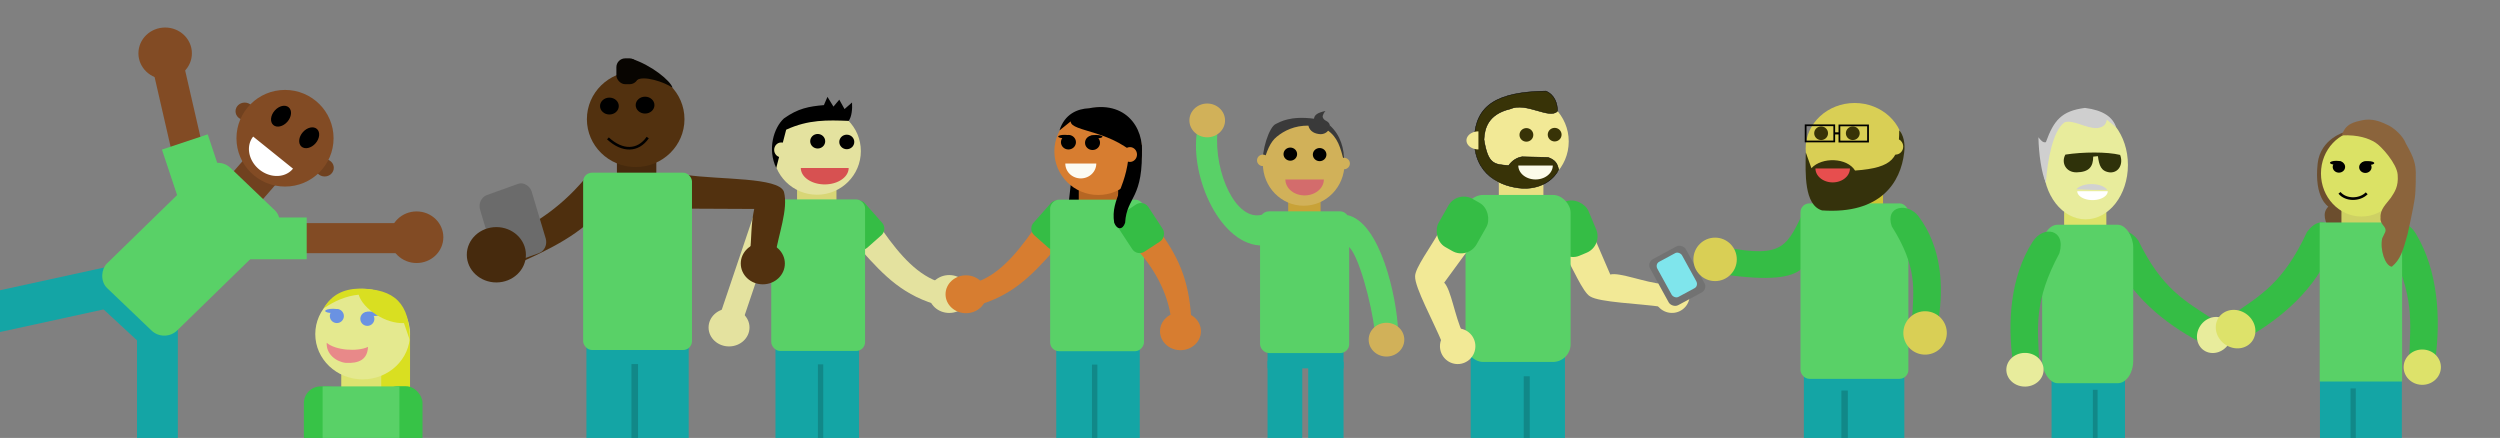 <?xml version="1.0" encoding="UTF-8" standalone="no"?>
<!-- Created with Inkscape (http://www.inkscape.org/) -->

<svg
   xmlns:dc="http://purl.org/dc/elements/1.1/"
   xmlns:cc="http://creativecommons.org/ns#"
   xmlns:rdf="http://www.w3.org/1999/02/22-rdf-syntax-ns#"
   xmlns:svg="http://www.w3.org/2000/svg"
   xmlns="http://www.w3.org/2000/svg"
   xmlns:sodipodi="http://sodipodi.sourceforge.net/DTD/sodipodi-0.dtd"
   xmlns:inkscape="http://www.inkscape.org/namespaces/inkscape"
   width="1410mm"
   height="247mm"
   viewBox="0 0 1410 247"
   version="1.1"
   id="svg8"
   inkscape:version="0.92.4 (ca053d0, 2019-01-16)"
   sodipodi:docname="group.svg">
  <rect x="0" y="0" width="1410" height="247" fill="#808080" stroke="none"/>
  <defs
     id="defs2" />
  <sodipodi:namedview
     id="base"
     pagecolor="#ffffff"
     bordercolor="#666666"
     borderopacity="1.0"
     inkscape:pageopacity="0.0"
     inkscape:pageshadow="2"
     inkscape:zoom="2"
     inkscape:cx="5113.8562"
     inkscape:cy="510.58238"
     inkscape:document-units="mm"
     inkscape:current-layer="layer1"
     showgrid="false"
     inkscape:window-width="1859"
     inkscape:window-height="1056"
     inkscape:window-x="61"
     inkscape:window-y="24"
     inkscape:window-maximized="1" />
  <g
     inkscape:label="Layer 1"
     inkscape:groupmode="layer"
     id="layer1"
     transform="translate(0,-50)">
    <path
       style="fill:#6c4e2e;fill-opacity:1;stroke:none;stroke-width:0.265px;stroke-linecap:butt;stroke-linejoin:miter;stroke-opacity:1"
       d="m 1322.917,124.28 c 0,0 -14.215,3.681 -15.769,17.992 -2.107,19.402 6.032,24.236 6.032,24.236 -4.057,4.128 -1.023,8.784 -0.212,12.488 l 14.182,0.847 z"
       id="path1111"
       inkscape:connector-curvature="0"
       sodipodi:nodetypes="cscccc" />
    <path
       style="fill:#35bd45;fill-opacity:1;stroke:none;stroke-width:0.285px;stroke-linecap:butt;stroke-linejoin:miter;stroke-opacity:1"
       d="m 1248.765,230.505 c -16.506,-10.801 -29.483,-17.522 -42.822,-45.001 -8.742,-11.283 -18.295,-1.935 -14.098,8.472 8.813,22.198 29.261,38.567 48.187,48.559 z"
       id="path4966-9-7-3"
       inkscape:connector-curvature="0"
       sodipodi:nodetypes="ccccc" />
    <ellipse
       style="fill:#e8ec9c;fill-opacity:1;fill-rule:nonzero;stroke:none;stroke-width:2.064;stroke-linecap:round;stroke-linejoin:miter;stroke-miterlimit:4;stroke-dasharray:none;stroke-opacity:1"
       id="path4949-7-2-5-5"
       cx="-1172.16"
       cy="-483.461"
       rx="9.505"
       ry="10.51"
       transform="matrix(-0.837,-0.547,-0.554,0.832,0,0)" />
    <rect
       style="fill:#dde26a;fill-opacity:1;fill-rule:nonzero;stroke:none;stroke-width:1.889;stroke-linecap:round;stroke-linejoin:miter;stroke-miterlimit:4;stroke-dasharray:none;stroke-opacity:1"
       id="rect965"
       width="23.812"
       height="8.996"
       x="1164.167"
       y="169.206"
       ry="0.545" />
    <path
       style="fill:#000000;fill-opacity:1;fill-rule:nonzero;stroke:none;stroke-width:3.373;stroke-linecap:round;stroke-linejoin:miter;stroke-miterlimit:4;stroke-dasharray:none;stroke-opacity:1"
       d="m 604.235,151.093 h 29.104 v 20.461 h -31.397 z"
       id="rect1271"
       inkscape:connector-curvature="0"
       sodipodi:nodetypes="ccccc" />
    <rect
       style="fill:#14a5a5;fill-opacity:1;fill-rule:nonzero;stroke:none;stroke-width:0.904;stroke-linecap:round;stroke-linejoin:miter;stroke-miterlimit:4;stroke-dasharray:none;stroke-opacity:1"
       id="rect1017-3"
       width="47.096"
       height="74.083"
       x="437.371"
       y="242.507" />
    <path
       style="fill:#e4e29f;fill-opacity:1;fill-rule:nonzero;stroke:none;stroke-width:2;stroke-linecap:round;stroke-linejoin:miter;stroke-miterlimit:4;stroke-dasharray:none;stroke-opacity:1"
       d="m 485.905,191.288 11.794,-11.402 c 10.207,14.591 20.414,25.742 33.003,29.485 l 0.377,13.254 c -21.408,-5.418 -32.497,-17.187 -45.173,-31.337 z"
       id="rect1145"
       inkscape:connector-curvature="0"
       sodipodi:nodetypes="ccccc" />
    <rect
       style="fill:#35bd45;fill-opacity:1;fill-rule:nonzero;stroke:none;stroke-width:2;stroke-linecap:round;stroke-linejoin:miter;stroke-miterlimit:4;stroke-dasharray:none;stroke-opacity:1"
       id="rect1143"
       width="20.637"
       height="24.871"
       x="235.336"
       y="441.472"
       rx="5"
       transform="rotate(-41.533)" />
    <rect
       style="fill:#d8d676;fill-opacity:1;fill-rule:nonzero;stroke:none;stroke-width:2;stroke-linecap:round;stroke-linejoin:miter;stroke-miterlimit:4;stroke-dasharray:none;stroke-opacity:1"
       id="rect1167"
       width="22.225"
       height="9.79"
       x="449.541"
       y="154.003" />
    <rect
       style="fill:#59d167;fill-opacity:1;fill-rule:nonzero;stroke:none;stroke-width:2;stroke-linecap:round;stroke-linejoin:miter;stroke-miterlimit:4;stroke-dasharray:none;stroke-opacity:1"
       id="rect1123"
       width="52.917"
       height="85.46"
       x="434.989"
       y="162.47"
       rx="5" />
    <rect
       style="fill:#e4e29f;fill-opacity:1;fill-rule:nonzero;stroke:none;stroke-width:2;stroke-linecap:round;stroke-linejoin:miter;stroke-miterlimit:4;stroke-dasharray:none;stroke-opacity:1"
       id="rect1150"
       width="13.248"
       height="62.637"
       x="457.551"
       y="22.953"
       transform="rotate(18.657)" />
    <path
       style="fill:#52310f;fill-opacity:1;stroke:none;stroke-width:0.265px;stroke-linecap:butt;stroke-linejoin:miter;stroke-opacity:1"
       d="m 386.747,148.624 c 19.344,2.822 52.446,1.235 55.386,9.525 2.646,9.701 -3.351,24.871 -4.763,35.278 l -14.464,-0.353 c 1.117,-9.113 0.47,-16.11 2.469,-25.224 l -37.747,-0.176 z"
       id="path1119"
       inkscape:connector-curvature="0"
       sodipodi:nodetypes="ccccccc" />
    <path
       style="fill:#4e2f0e;fill-opacity:1;fill-rule:nonzero;stroke:none;stroke-width:1;stroke-linecap:round;stroke-linejoin:miter;stroke-miterlimit:4;stroke-dasharray:none;stroke-opacity:1"
       d="m 280.661,185.785 c 22.074,-9.095 37.534,-20.394 51.67,-37.955 l 7.372,19.157 c -10.344,14.386 -30.131,23.847 -48.495,32.046 z"
       id="rect1021"
       inkscape:connector-curvature="0"
       sodipodi:nodetypes="ccccc" />
    <rect
       style="fill:#d9df21;fill-opacity:1;fill-rule:nonzero;stroke:none;stroke-width:1;stroke-linecap:round;stroke-linejoin:miter;stroke-miterlimit:4;stroke-dasharray:none;stroke-opacity:1"
       id="rect1003"
       width="37.306"
       height="57.282"
       x="193.954"
       y="236.842" />
    <rect
       style="fill:#70411f;fill-opacity:1;fill-rule:nonzero;stroke:none;stroke-width:1;stroke-linecap:round;stroke-linejoin:miter;stroke-miterlimit:4;stroke-dasharray:none;stroke-opacity:1"
       id="rect825"
       width="22.754"
       height="23.548"
       x="195.673"
       y="9.043"
       transform="rotate(41.025)" />
    <rect
       style="fill:#14a5a5;fill-opacity:1;fill-rule:nonzero;stroke:none;stroke-width:1;stroke-linecap:round;stroke-linejoin:miter;stroke-miterlimit:4;stroke-dasharray:none;stroke-opacity:1"
       id="rect907"
       width="23.019"
       height="78.846"
       x="77.273"
       y="228.508" />
    <rect
       style="fill:#14a5a5;fill-opacity:1;fill-rule:nonzero;stroke:none;stroke-width:1;stroke-linecap:round;stroke-linejoin:miter;stroke-miterlimit:4;stroke-dasharray:none;stroke-opacity:1"
       id="rect907-5"
       width="23.019"
       height="78.846"
       x="208.781"
       y="-23.027"
       transform="rotate(77.684)" />
    <rect
       style="fill:#14a5a5;fill-opacity:1;fill-rule:nonzero;stroke:none;stroke-width:1;stroke-linecap:round;stroke-linejoin:miter;stroke-miterlimit:4;stroke-dasharray:none;stroke-opacity:1"
       id="rect924"
       width="36.777"
       height="12.435"
       x="190.367"
       y="112.523"
       transform="rotate(42.821)" />
    <rect
       style="fill:#59d167;fill-opacity:1;fill-rule:nonzero;stroke:none;stroke-width:1.08;stroke-linecap:round;stroke-linejoin:miter;stroke-miterlimit:4;stroke-dasharray:none;stroke-opacity:1"
       id="rect815"
       width="54.711"
       height="97.142"
       x="184.408"
       y="14.799"
       transform="matrix(0.723,0.691,-0.716,0.698,0,0)"
       ry="10"
       rx="10" />
    <rect
       style="fill:#824b24;fill-opacity:1;fill-rule:nonzero;stroke:none;stroke-width:0.848;stroke-linecap:round;stroke-linejoin:miter;stroke-miterlimit:4;stroke-dasharray:none;stroke-opacity:1"
       id="rect819"
       width="61.232"
       height="16.955"
       x="164.906"
       y="175.834" />
    <rect
       style="fill:#59d167;fill-opacity:1;fill-rule:nonzero;stroke:none;stroke-width:1.141;stroke-linecap:round;stroke-linejoin:miter;stroke-miterlimit:4;stroke-dasharray:none;stroke-opacity:1"
       id="rect817"
       width="34.299"
       height="23.57"
       x="138.677"
       y="172.659" />
    <rect
       style="fill:#824b24;fill-opacity:1;fill-rule:nonzero;stroke:none;stroke-width:0.758;stroke-linecap:round;stroke-linejoin:miter;stroke-miterlimit:4;stroke-dasharray:none;stroke-opacity:1"
       id="rect823"
       width="17.772"
       height="45.187"
       x="64.559"
       y="115.867"
       transform="matrix(0.938,-0.348,0.224,0.975,0,0)" />
    <rect
       style="fill:#59d167;fill-opacity:1;fill-rule:nonzero;stroke:none;stroke-width:1;stroke-linecap:round;stroke-linejoin:miter;stroke-miterlimit:4;stroke-dasharray:none;stroke-opacity:1"
       id="rect821"
       width="27.214"
       height="28.726"
       x="44.211"
       y="156.338"
       transform="rotate(-18.415)" />
    <ellipse
       style="fill:#70411f;fill-opacity:1;fill-rule:nonzero;stroke:none;stroke-width:1;stroke-linecap:round;stroke-linejoin:miter;stroke-miterlimit:4;stroke-dasharray:none;stroke-opacity:1"
       id="path890-7"
       cx="183.106"
       cy="144.635"
       rx="5.159"
       ry="4.895" />
    <ellipse
       style="fill:#70411f;fill-opacity:1;fill-rule:nonzero;stroke:none;stroke-width:1;stroke-linecap:round;stroke-linejoin:miter;stroke-miterlimit:4;stroke-dasharray:none;stroke-opacity:1"
       id="path890"
       cx="137.995"
       cy="112.752"
       rx="5.159"
       ry="4.895" />
    <ellipse
       style="fill:#824b24;fill-opacity:1;fill-rule:nonzero;stroke:none;stroke-width:1;stroke-linecap:round;stroke-linejoin:miter;stroke-miterlimit:4;stroke-dasharray:none;stroke-opacity:1"
       id="path827"
       cx="160.749"
       cy="127.966"
       rx="27.384"
       ry="27.252" />
    <ellipse
       style="fill:#824b24;fill-opacity:1;fill-rule:nonzero;stroke:none;stroke-width:1;stroke-linecap:round;stroke-linejoin:miter;stroke-miterlimit:4;stroke-dasharray:none;stroke-opacity:1"
       id="path848"
       cx="234.964"
       cy="183.793"
       rx="15.081"
       ry="14.552" />
    <ellipse
       style="fill:#824b24;fill-opacity:1;fill-rule:nonzero;stroke:none;stroke-width:1;stroke-linecap:round;stroke-linejoin:miter;stroke-miterlimit:4;stroke-dasharray:none;stroke-opacity:1"
       id="path848-3"
       cx="93.148"
       cy="80.076"
       rx="15.081"
       ry="14.552" />
    <path
       style="fill:#ffffff;fill-opacity:1;fill-rule:nonzero;stroke:none;stroke-width:0.687;stroke-linecap:round;stroke-linejoin:miter;stroke-miterlimit:4;stroke-dasharray:none;stroke-opacity:1"
       id="path867"
       sodipodi:type="arc"
       sodipodi:cx="205.30945"
       sodipodi:cy="9.3555298"
       sodipodi:rx="14.419791"
       sodipodi:ry="12.303124"
       sodipodi:start="0"
       sodipodi:end="3.1415927"
       d="m 219.729,9.356 a 14.42,12.303 0 0 1 -7.21,10.655 14.42,12.303 0 0 1 -14.42,0 14.42,12.303 0 0 1 -7.21,-10.655 l 14.42,6e-7 z"
       transform="rotate(38.85)" />
    <ellipse
       style="fill:#000000;fill-opacity:1;fill-rule:nonzero;stroke:none;stroke-width:1;stroke-linecap:round;stroke-linejoin:miter;stroke-miterlimit:4;stroke-dasharray:none;stroke-opacity:1"
       id="path873"
       cx="195.331"
       cy="-17.753"
       rx="4.762"
       ry="6.615"
       transform="rotate(41.281)" />
    <ellipse
       style="fill:#000000;fill-opacity:1;fill-rule:nonzero;stroke:none;stroke-width:1;stroke-linecap:round;stroke-linejoin:miter;stroke-miterlimit:4;stroke-dasharray:none;stroke-opacity:1"
       id="path873-6"
       cx="215.291"
       cy="-19.08"
       rx="4.762"
       ry="6.615"
       transform="rotate(41.281)" />
    <rect
       style="fill:#37c347;fill-opacity:1;fill-rule:nonzero;stroke:none;stroke-width:1.038;stroke-linecap:round;stroke-linejoin:miter;stroke-miterlimit:4;stroke-dasharray:none;stroke-opacity:1"
       id="rect986"
       width="23.107"
       height="47.096"
       x="215.191"
       y="267.825"
       rx="9.437" />
    <rect
       style="fill:#dde370;fill-opacity:1;fill-rule:nonzero;stroke:none;stroke-width:1.11;stroke-linecap:round;stroke-linejoin:miter;stroke-miterlimit:4;stroke-dasharray:none;stroke-opacity:1"
       id="rect970"
       width="22.543"
       height="10.372"
       x="192.472"
       y="260.628" />
    <ellipse
       style="fill:#e4e98f;fill-opacity:1;fill-rule:nonzero;stroke:none;stroke-width:1;stroke-linecap:round;stroke-linejoin:miter;stroke-miterlimit:4;stroke-dasharray:none;stroke-opacity:1"
       id="path926"
       cx="204.537"
       cy="238.429"
       rx="26.723"
       ry="25.532" />
    <circle
       style="fill:#6a92e2;fill-opacity:1;fill-rule:nonzero;stroke:none;stroke-width:1;stroke-linecap:round;stroke-linejoin:miter;stroke-miterlimit:4;stroke-dasharray:none;stroke-opacity:1"
       id="path928"
       cx="189.985"
       cy="228.243"
       r="3.969" />
    <circle
       style="fill:#6a92e2;fill-opacity:1;fill-rule:nonzero;stroke:none;stroke-width:1;stroke-linecap:round;stroke-linejoin:miter;stroke-miterlimit:4;stroke-dasharray:none;stroke-opacity:1"
       id="path928-3"
       cx="207.183"
       cy="229.83"
       r="3.969" />
    <ellipse
       style="fill:#6a92e2;fill-opacity:1;fill-rule:nonzero;stroke:none;stroke-width:1;stroke-linecap:round;stroke-linejoin:miter;stroke-miterlimit:4;stroke-dasharray:none;stroke-opacity:1"
       id="path945"
       cx="231.422"
       cy="204.947"
       rx="4.101"
       ry="1.191"
       transform="rotate(5.712)" />
    <ellipse
       style="fill:#6a92e2;fill-opacity:1;fill-rule:nonzero;stroke:none;stroke-width:1;stroke-linecap:round;stroke-linejoin:miter;stroke-miterlimit:4;stroke-dasharray:none;stroke-opacity:1"
       id="path945-6"
       cx="183.697"
       cy="228.456"
       rx="4.101"
       ry="1.191"
       transform="rotate(-0.964)" />
    <path
       style="fill:#e88989;fill-opacity:1;stroke:none;stroke-width:0.265px;stroke-linecap:butt;stroke-linejoin:miter;stroke-opacity:1"
       d="m 184.27,243.324 c 4.833,4.233 17.18,5.186 23.283,2.328 -0.282,6.95 -4.904,9.454 -12.594,8.996 -5.292,-0.564 -11.113,-4.939 -10.689,-11.324 z"
       id="path968"
       inkscape:connector-curvature="0"
       sodipodi:nodetypes="cccc" />
    <rect
       style="fill:#37c347;fill-opacity:1;fill-rule:nonzero;stroke:none;stroke-width:1.038;stroke-linecap:round;stroke-linejoin:miter;stroke-miterlimit:4;stroke-dasharray:none;stroke-opacity:1"
       id="rect986-2"
       width="23.107"
       height="47.096"
       x="171.376"
       y="267.931"
       rx="9.437" />
    <rect
       style="fill:#59d167;fill-opacity:1;fill-rule:nonzero;stroke:none;stroke-width:0.835;stroke-linecap:round;stroke-linejoin:miter;stroke-miterlimit:4;stroke-dasharray:none;stroke-opacity:1"
       id="rect972"
       width="43.297"
       height="45.773"
       x="181.96"
       y="267.931" />
    <path
       style="fill:#d9df21;fill-opacity:1;stroke:none;stroke-width:0.265px;stroke-linecap:butt;stroke-linejoin:miter;stroke-opacity:1"
       d="m 182.445,224.01 c 4.586,-7.893 11.465,-11.024 20.108,-11.245 20.241,0.088 28.663,8.467 28.619,29.192 l -3.351,-9.745 c -10.275,0.573 -23.195,-8.026 -25.532,-16.007 -6.879,0.661 -13.494,3.44 -19.844,7.805 z"
       id="path1005"
       inkscape:connector-curvature="0"
       sodipodi:nodetypes="cccccc" />
    <rect
       style="fill:#6b6b6b;fill-opacity:1;fill-rule:nonzero;stroke:none;stroke-width:1.26;stroke-linecap:round;stroke-linejoin:miter;stroke-miterlimit:4;stroke-dasharray:none;stroke-opacity:1"
       id="rect1009"
       width="30.856"
       height="40.81"
       x="211.416"
       y="243.753"
       rx="6.074"
       ry="6.536"
       transform="matrix(0.941,-0.338,0.287,0.958,0,0)" />
    <ellipse
       style="fill:#462a0d;fill-opacity:1;fill-rule:nonzero;stroke:none;stroke-width:1;stroke-linecap:round;stroke-linejoin:miter;stroke-miterlimit:4;stroke-dasharray:none;stroke-opacity:1"
       id="path1013"
       cx="279.944"
       cy="193.691"
       rx="16.669"
       ry="15.61" />
    <rect
       style="fill:#14a5a5;fill-opacity:1;fill-rule:nonzero;stroke:none;stroke-width:1;stroke-linecap:round;stroke-linejoin:miter;stroke-miterlimit:4;stroke-dasharray:none;stroke-opacity:1"
       id="rect1017"
       width="57.679"
       height="74.083"
       x="330.744"
       y="242.374" />
    <rect
       style="fill:#462a0d;fill-opacity:1;fill-rule:nonzero;stroke:none;stroke-width:1;stroke-linecap:round;stroke-linejoin:miter;stroke-miterlimit:4;stroke-dasharray:none;stroke-opacity:1"
       id="rect1019"
       width="22.225"
       height="17.462"
       x="347.942"
       y="131.514" />
    <rect
       style="fill:#59d167;fill-opacity:1;fill-rule:nonzero;stroke:none;stroke-width:1;stroke-linecap:round;stroke-linejoin:miter;stroke-miterlimit:4;stroke-dasharray:none;stroke-opacity:1"
       id="rect1015"
       width="61.383"
       height="100.013"
       x="328.892"
       y="147.389"
       rx="5"
       ry="5" />
    <rect
       style="fill:#118888;fill-opacity:1;fill-rule:nonzero;stroke:none;stroke-width:0.231;stroke-linecap:round;stroke-linejoin:miter;stroke-miterlimit:4;stroke-dasharray:none;stroke-opacity:1"
       id="rect1017-9"
       width="3.704"
       height="61.383"
       x="356.144"
       y="255.339" />
    <ellipse
       style="fill:#52310f;fill-opacity:1;fill-rule:nonzero;stroke:none;stroke-width:1;stroke-linecap:round;stroke-linejoin:miter;stroke-miterlimit:4;stroke-dasharray:none;stroke-opacity:1"
       id="path1039"
       cx="358.525"
       cy="117.226"
       rx="27.517"
       ry="26.987" />
    <ellipse
       style="fill:#000000;fill-opacity:1;fill-rule:nonzero;stroke:none;stroke-width:0.744;stroke-linecap:round;stroke-linejoin:miter;stroke-miterlimit:4;stroke-dasharray:none;stroke-opacity:1"
       id="path1041"
       cx="343.708"
       cy="109.818"
       rx="5.292"
       ry="4.762" />
    <ellipse
       style="fill:#000000;fill-opacity:1;fill-rule:nonzero;stroke:none;stroke-width:0.744;stroke-linecap:round;stroke-linejoin:miter;stroke-miterlimit:4;stroke-dasharray:none;stroke-opacity:1"
       id="path1041-2"
       cx="363.817"
       cy="109.289"
       rx="5.292"
       ry="4.762" />
    <path
       style="fill:none;stroke:#000000;stroke-width:1.474;stroke-linecap:butt;stroke-linejoin:miter;stroke-miterlimit:4;stroke-dasharray:none;stroke-opacity:1"
       d="m 342.874,128.041 c 8.15,7.568 16.97,7.416 22.441,-0.454"
       id="path1073"
       inkscape:connector-curvature="0"
       sodipodi:nodetypes="cc" />
    <rect
       style="fill:#080501;fill-opacity:1;fill-rule:nonzero;stroke:none;stroke-width:2;stroke-linecap:round;stroke-linejoin:miter;stroke-miterlimit:4;stroke-dasharray:none;stroke-opacity:1"
       id="rect1115"
       width="12.473"
       height="14.59"
       x="347.639"
       y="82.906"
       rx="5" />
    <path
       style="fill:#080501;fill-opacity:1;stroke:none;stroke-width:0.265px;stroke-linecap:butt;stroke-linejoin:miter;stroke-opacity:1"
       d="m 359.13,95.228 c 3.704,-2.898 15.724,1.084 20.184,4.233 -1.134,-3.881 -11.717,-12.599 -22.905,-16.253 z"
       id="path1117"
       inkscape:connector-curvature="0"
       sodipodi:nodetypes="cccc" />
    <ellipse
       style="fill:#52310f;fill-opacity:1;fill-rule:nonzero;stroke:none;stroke-width:2;stroke-linecap:round;stroke-linejoin:miter;stroke-miterlimit:4;stroke-dasharray:none;stroke-opacity:1"
       id="path1121"
       cx="430.227"
       cy="198.63"
       rx="12.435"
       ry="11.73" />
    <rect
       style="fill:#118888;fill-opacity:1;fill-rule:nonzero;stroke:none;stroke-width:0.208;stroke-linecap:round;stroke-linejoin:miter;stroke-miterlimit:4;stroke-dasharray:none;stroke-opacity:1"
       id="rect1017-9-6"
       width="3.025"
       height="61.383"
       x="461.285"
       y="255.471" />
    <ellipse
       style="fill:#e4e29f;fill-opacity:1;fill-rule:nonzero;stroke:none;stroke-width:2;stroke-linecap:round;stroke-linejoin:miter;stroke-miterlimit:4;stroke-dasharray:none;stroke-opacity:1"
       id="path1148"
       cx="535.365"
       cy="215.818"
       rx="11.543"
       ry="10.681" />
    <ellipse
       style="fill:#e4e29f;fill-opacity:1;fill-rule:nonzero;stroke:none;stroke-width:2;stroke-linecap:round;stroke-linejoin:miter;stroke-miterlimit:4;stroke-dasharray:none;stroke-opacity:1"
       id="path1148-0"
       cx="411.177"
       cy="234.701"
       rx="11.543"
       ry="10.681" />
    <ellipse
       style="fill:#e4e29f;fill-opacity:1;fill-rule:nonzero;stroke:none;stroke-width:2;stroke-linecap:round;stroke-linejoin:miter;stroke-miterlimit:4;stroke-dasharray:none;stroke-opacity:1"
       id="path1169"
       cx="460.786"
       cy="135.218"
       rx="24.739"
       ry="24.606" />
    <path
       style="fill:#d75151;fill-opacity:1;fill-rule:nonzero;stroke:none;stroke-width:1.018;stroke-linecap:round;stroke-linejoin:miter;stroke-miterlimit:4;stroke-dasharray:none;stroke-opacity:1"
       id="path1173"
       sodipodi:type="arc"
       sodipodi:cx="465.15192"
       sodipodi:cy="144.74298"
       sodipodi:rx="13.493751"
       sodipodi:ry="9.260417"
       sodipodi:start="0"
       sodipodi:end="3.1415927"
       d="m 478.646,144.743 a 13.494,9.26 0 0 1 -6.747,8.02 13.494,9.26 0 0 1 -13.494,0 13.494,9.26 0 0 1 -6.747,-8.02 l 13.494,0 z" />
    <ellipse
       style="fill:#000000;fill-opacity:1;fill-rule:nonzero;stroke:none;stroke-width:2;stroke-linecap:round;stroke-linejoin:miter;stroke-miterlimit:4;stroke-dasharray:none;stroke-opacity:1"
       id="path1177"
       cx="477.587"
       cy="130.059"
       rx="4.233"
       ry="4.101" />
    <ellipse
       style="fill:#000000;fill-opacity:1;fill-rule:nonzero;stroke:none;stroke-width:2;stroke-linecap:round;stroke-linejoin:miter;stroke-miterlimit:4;stroke-dasharray:none;stroke-opacity:1"
       id="path1177-6"
       cx="461.183"
       cy="129.662"
       rx="4.233"
       ry="4.101" />
    <path
       style="fill:#000000;fill-opacity:1;stroke:none;stroke-width:0.265px;stroke-linecap:butt;stroke-linejoin:miter;stroke-opacity:1"
       d="m 437.794,144.743 5.609,-21.59 c 12.594,-5.786 23.283,-5.433 35.242,-4.974 1.799,-2.399 2.117,-6.914 1.905,-10.372 l -4.233,3.704 -2.963,-5.292 -3.281,3.916 -3.387,-5.503 -2.011,4.657 c -8.361,0.706 -14.605,1.834 -22.543,7.514 -5.68,5.186 -9.454,17.251 -4.339,27.94 z"
       id="path1194"
       inkscape:connector-curvature="0"
       sodipodi:nodetypes="ccccccccccc" />
    <ellipse
       style="fill:#e4e29f;fill-opacity:1;fill-rule:nonzero;stroke:none;stroke-width:2;stroke-linecap:round;stroke-linejoin:miter;stroke-miterlimit:4;stroke-dasharray:none;stroke-opacity:1"
       id="path1196"
       cx="440.599"
       cy="134.53"
       rx="3.969"
       ry="4.18" />
    <rect
       style="fill:#14a5a5;fill-opacity:1;fill-rule:nonzero;stroke:none;stroke-width:0.904;stroke-linecap:round;stroke-linejoin:miter;stroke-miterlimit:4;stroke-dasharray:none;stroke-opacity:1"
       id="rect1017-3-2"
       width="47.096"
       height="74.083"
       x="-642.82"
       y="242.652"
       transform="scale(-1,1)" />
    <path
       style="fill:#d77d30;fill-opacity:1;fill-rule:nonzero;stroke:none;stroke-width:2;stroke-linecap:round;stroke-linejoin:miter;stroke-miterlimit:4;stroke-dasharray:none;stroke-opacity:1"
       d="m 594.285,191.433 -11.794,-11.402 c -10.207,14.591 -20.414,25.742 -33.003,29.485 l -0.377,13.254 c 21.408,-5.418 32.497,-17.187 45.173,-31.337 z"
       id="rect1145-6"
       inkscape:connector-curvature="0"
       sodipodi:nodetypes="ccccc" />
    <rect
       style="fill:#35bd45;fill-opacity:1;fill-rule:nonzero;stroke:none;stroke-width:2;stroke-linecap:round;stroke-linejoin:miter;stroke-miterlimit:4;stroke-dasharray:none;stroke-opacity:1"
       id="rect1143-1"
       width="20.637"
       height="24.871"
       x="-573.362"
       y="-274.641"
       rx="5"
       transform="matrix(-0.749,-0.663,-0.663,0.749,0,0)" />
    <rect
       style="fill:#b66623;fill-opacity:1;fill-rule:nonzero;stroke:none;stroke-width:2;stroke-linecap:round;stroke-linejoin:miter;stroke-miterlimit:4;stroke-dasharray:none;stroke-opacity:1"
       id="rect1167-8"
       width="22.225"
       height="9.79"
       x="-630.649"
       y="154.149"
       transform="scale(-1,1)" />
    <rect
       style="fill:#59d167;fill-opacity:1;fill-rule:nonzero;stroke:none;stroke-width:2;stroke-linecap:round;stroke-linejoin:miter;stroke-miterlimit:4;stroke-dasharray:none;stroke-opacity:1"
       id="rect1123-7"
       width="52.917"
       height="85.46"
       x="-645.201"
       y="162.616"
       rx="5"
       transform="scale(-1,1)" />
    <rect
       style="fill:#118888;fill-opacity:1;fill-rule:nonzero;stroke:none;stroke-width:0.208;stroke-linecap:round;stroke-linejoin:miter;stroke-miterlimit:4;stroke-dasharray:none;stroke-opacity:1"
       id="rect1017-9-6-9"
       width="3.025"
       height="61.383"
       x="-618.905"
       y="255.617"
       transform="scale(-1,1)" />
    <ellipse
       style="fill:#d77d30;fill-opacity:1;fill-rule:nonzero;stroke:none;stroke-width:2;stroke-linecap:round;stroke-linejoin:miter;stroke-miterlimit:4;stroke-dasharray:none;stroke-opacity:1"
       id="path1148-2"
       cx="-544.825"
       cy="215.964"
       rx="11.543"
       ry="10.681"
       transform="scale(-1,1)" />
    <ellipse
       style="fill:#d77d30;fill-opacity:1;fill-rule:nonzero;stroke:none;stroke-width:2;stroke-linecap:round;stroke-linejoin:miter;stroke-miterlimit:4;stroke-dasharray:none;stroke-opacity:1"
       id="path1169-0"
       cx="-619.404"
       cy="135.364"
       rx="24.739"
       ry="24.606"
       transform="scale(-1,1)" />
    <path
       style="fill:#fcfbf2;fill-opacity:1;fill-rule:nonzero;stroke:none;stroke-width:0.779;stroke-linecap:round;stroke-linejoin:miter;stroke-miterlimit:4;stroke-dasharray:none;stroke-opacity:1"
       id="path1173-2"
       sodipodi:type="arc"
       sodipodi:cx="-609.57031"
       sodipodi:cy="142.24268"
       sodipodi:rx="8.7312508"
       sodipodi:ry="8.3784723"
       sodipodi:start="0"
       sodipodi:end="3.1415927"
       d="m -600.839,142.243 a 8.731,8.378 0 0 1 -4.366,7.256 8.731,8.378 0 0 1 -8.731,0 8.731,8.378 0 0 1 -4.366,-7.256 l 8.731,0 z"
       transform="scale(-1,1)" />
    <ellipse
       style="fill:#000000;fill-opacity:1;fill-rule:nonzero;stroke:none;stroke-width:2;stroke-linecap:round;stroke-linejoin:miter;stroke-miterlimit:4;stroke-dasharray:none;stroke-opacity:1"
       id="path1177-3"
       cx="-602.603"
       cy="130.204"
       rx="4.233"
       ry="4.101"
       transform="scale(-1,1)" />
    <ellipse
       style="fill:#000000;fill-opacity:1;fill-rule:nonzero;stroke:none;stroke-width:2;stroke-linecap:round;stroke-linejoin:miter;stroke-miterlimit:4;stroke-dasharray:none;stroke-opacity:1"
       id="path1177-6-7"
       cx="-616.185"
       cy="130.513"
       rx="4.233"
       ry="4.101"
       transform="scale(-1,1)" />
    <ellipse
       style="fill:#000000;fill-opacity:1;fill-rule:nonzero;stroke:none;stroke-width:1.298;stroke-linecap:round;stroke-linejoin:miter;stroke-miterlimit:4;stroke-dasharray:none;stroke-opacity:1"
       id="path1249"
       cx="600.442"
       cy="127.016"
       rx="3.616"
       ry="0.97" />
    <ellipse
       style="fill:#000000;fill-opacity:1;fill-rule:nonzero;stroke:none;stroke-width:1.298;stroke-linecap:round;stroke-linejoin:miter;stroke-miterlimit:4;stroke-dasharray:none;stroke-opacity:1"
       id="path1249-2"
       cx="618.169"
       cy="127.104"
       rx="3.616"
       ry="0.97" />
    <path
       style="fill:#d77d30;fill-opacity:1;fill-rule:nonzero;stroke:none;stroke-width:2;stroke-linecap:round;stroke-linejoin:miter;stroke-miterlimit:4;stroke-dasharray:none;stroke-opacity:1"
       d="m 654.701,181.404 -13.653,9.093 c 12.08,13.082 18.683,28.43 19.657,41.527 l 11.282,0.724 c -0.732,-22.071 -6.162,-35.942 -17.285,-51.343 z"
       id="rect1145-6-8"
       inkscape:connector-curvature="0"
       sodipodi:nodetypes="ccccc" />
    <rect
       style="fill:#35bd45;fill-opacity:1;fill-rule:nonzero;stroke:none;stroke-width:2;stroke-linecap:round;stroke-linejoin:miter;stroke-miterlimit:4;stroke-dasharray:none;stroke-opacity:1"
       id="rect1143-1-2"
       width="20.637"
       height="24.871"
       x="-450.436"
       y="489.73"
       rx="5"
       transform="matrix(-0.836,0.548,0.548,0.836,0,0)" />
    <path
       style="fill:#000000;fill-opacity:1;fill-rule:nonzero;stroke:none;stroke-width:2;stroke-linecap:round;stroke-linejoin:miter;stroke-miterlimit:4;stroke-dasharray:none;stroke-opacity:1"
       d="m 636.866,131.867 h 7.056 c 1.279,30.749 -8.455,28.587 -9.349,43.744 -1.352,4.233 -4.645,4.057 -6.174,0 -2.293,-14.052 8.29,-20.344 8.467,-43.744 z"
       id="rect1266"
       inkscape:connector-curvature="0"
       sodipodi:nodetypes="ccccc" />
    <path
       style="fill:#000000;fill-opacity:1;stroke:none;stroke-width:0.265px;stroke-linecap:butt;stroke-linejoin:miter;stroke-opacity:1"
       d="m 597.532,123.576 6.35,-5.115 c -0.059,6.115 24.753,4.645 39.511,22.049 3.528,-15.463 -6.526,-33.925 -29.104,-29.457 -6.644,0.294 -13.817,3.234 -16.757,12.524 z"
       id="path1269"
       inkscape:connector-curvature="0"
       sodipodi:nodetypes="ccccc" />
    <ellipse
       style="fill:#d77d30;fill-opacity:1;fill-rule:nonzero;stroke:none;stroke-width:2;stroke-linecap:round;stroke-linejoin:miter;stroke-miterlimit:4;stroke-dasharray:none;stroke-opacity:1"
       id="path1196-9"
       cx="-637.299"
       cy="137.145"
       rx="3.969"
       ry="4.18"
       transform="scale(-1,1)" />
    <ellipse
       style="fill:#d77d30;fill-opacity:1;fill-rule:nonzero;stroke:none;stroke-width:2;stroke-linecap:round;stroke-linejoin:miter;stroke-miterlimit:4;stroke-dasharray:none;stroke-opacity:1"
       id="path1148-2-9"
       cx="-665.794"
       cy="236.818"
       rx="11.543"
       ry="10.681"
       transform="scale(-1,1)" />
    <rect
       style="fill:#14a5a5;fill-opacity:1;fill-rule:nonzero;stroke:none;stroke-width:3;stroke-linecap:round;stroke-linejoin:miter;stroke-miterlimit:4;stroke-dasharray:none;stroke-opacity:1"
       id="rect4608"
       width="42.862"
       height="10.583"
       x="714.904"
       y="247.17" />
    <rect
       style="fill:#c8a238;fill-opacity:1;fill-rule:nonzero;stroke:none;stroke-width:3;stroke-linecap:round;stroke-linejoin:miter;stroke-miterlimit:4;stroke-dasharray:none;stroke-opacity:1"
       id="rect4638"
       width="18.256"
       height="17.198"
       x="726.546"
       y="154.39" />
    <rect
       style="fill:#59d167;fill-opacity:1;fill-rule:nonzero;stroke:none;stroke-width:3;stroke-linecap:round;stroke-linejoin:miter;stroke-miterlimit:4;stroke-dasharray:none;stroke-opacity:1"
       id="rect899"
       width="50.271"
       height="79.904"
       x="710.671"
       y="169.206"
       rx="5"
       ry="5" />
    <rect
       style="fill:#14a5a5;fill-opacity:1;fill-rule:nonzero;stroke:none;stroke-width:4.664;stroke-linecap:round;stroke-linejoin:miter;stroke-miterlimit:4;stroke-dasharray:none;stroke-opacity:1"
       id="rect4610"
       width="19.579"
       height="56.18"
       x="714.904"
       y="253.52" />
    <rect
       style="fill:#14a5a5;fill-opacity:1;fill-rule:nonzero;stroke:none;stroke-width:4.706;stroke-linecap:round;stroke-linejoin:miter;stroke-miterlimit:4;stroke-dasharray:none;stroke-opacity:1"
       id="rect4610-3"
       width="19.932"
       height="56.18"
       x="737.835"
       y="254.093" />
    <ellipse
       style="fill:#d1b159;fill-opacity:1;fill-rule:nonzero;stroke:none;stroke-width:3;stroke-linecap:round;stroke-linejoin:miter;stroke-miterlimit:4;stroke-dasharray:none;stroke-opacity:1"
       id="path4640"
       cx="735.277"
       cy="142.351"
       rx="23.019"
       ry="23.68" />
    <path
       style="fill:#59d167;fill-opacity:1;stroke:none;stroke-width:0.265px;stroke-linecap:butt;stroke-linejoin:miter;stroke-opacity:1"
       d="m 759.777,171.27 c 18.768,3.951 27.958,46.373 28.734,64.929 h -13.282 c -1.341,-13.511 -9.243,-44.221 -15.134,-47.466 z"
       id="path4642"
       inkscape:connector-curvature="0"
       sodipodi:nodetypes="ccccc" />
    <ellipse
       style="fill:#d1b159;fill-opacity:1;fill-rule:nonzero;stroke:none;stroke-width:2.156;stroke-linecap:round;stroke-linejoin:miter;stroke-miterlimit:4;stroke-dasharray:none;stroke-opacity:1"
       id="path4636-6"
       cx="781.976"
       cy="241.57"
       rx="10.054"
       ry="9.525" />
    <path
       style="fill:#59d167;fill-opacity:1;stroke:none;stroke-width:0.265px;stroke-linecap:butt;stroke-linejoin:miter;stroke-opacity:1"
       d="m 712.333,188.481 c -23.618,0.547 -41.363,-38.259 -37.2,-64.4 l 11.518,0.088 c -2.099,23.389 10.654,51.188 25.365,46.849 z"
       id="path4642-7"
       inkscape:connector-curvature="0"
       sodipodi:nodetypes="ccccc" />
    <ellipse
       style="fill:#d1b159;fill-opacity:1;fill-rule:nonzero;stroke:none;stroke-width:2.156;stroke-linecap:round;stroke-linejoin:miter;stroke-miterlimit:4;stroke-dasharray:none;stroke-opacity:1"
       id="path4636-6-5"
       cx="-680.874"
       cy="-117.917"
       rx="10.054"
       ry="9.525"
       transform="scale(-1)" />
    <ellipse
       style="fill:#000000;fill-opacity:1;fill-rule:nonzero;stroke:none;stroke-width:3;stroke-linecap:round;stroke-linejoin:miter;stroke-miterlimit:4;stroke-dasharray:none;stroke-opacity:1"
       id="path4677"
       cx="727.737"
       cy="136.927"
       rx="3.836"
       ry="3.704" />
    <ellipse
       style="fill:#000000;fill-opacity:1;fill-rule:nonzero;stroke:none;stroke-width:3;stroke-linecap:round;stroke-linejoin:miter;stroke-miterlimit:4;stroke-dasharray:none;stroke-opacity:1"
       id="path4677-3"
       cx="744.273"
       cy="137.192"
       rx="3.836"
       ry="3.704" />
    <path
       style="fill:#d36c6c;fill-opacity:1;fill-rule:nonzero;stroke:none;stroke-width:1.475;stroke-linecap:round;stroke-linejoin:miter;stroke-miterlimit:4;stroke-dasharray:none;stroke-opacity:1"
       id="path4694"
       sodipodi:type="arc"
       sodipodi:cx="735.80627"
       sodipodi:cy="151.21458"
       sodipodi:rx="10.847916"
       sodipodi:ry="8.9958248"
       sodipodi:start="0"
       sodipodi:end="3.1415927"
       d="m 746.654,151.215 a 10.848,8.996 0 0 1 -5.424,7.791 10.848,8.996 0 0 1 -10.848,0 10.848,8.996 0 0 1 -5.424,-7.791 l 10.848,0 z" />
    <path
       style="fill:#3a3a3a;fill-opacity:1;stroke:none;stroke-width:0.265px;stroke-linecap:butt;stroke-linejoin:miter;stroke-opacity:1"
       d="m 747.58,112.585 c -1.852,2.073 -1.587,3.44 -1.587,3.44 0.838,2.646 3.351,1.676 4.101,4.763 -0.132,3.131 -2.646,4.851 -5.159,4.895 -3.043,-0.088 -6.262,-1.389 -7.011,-4.829 -7.827,-0.088 -13.692,2.866 -17.859,6.284 -3.616,2.91 -5.777,8.07 -7.805,16.007 -0.882,-7.849 3.528,-21.784 7.408,-23.283 2.293,-1.058 7.849,-4.674 21.431,-2.91 0.22,-2.249 2.205,-3.44 6.482,-4.366 z"
       id="path4696"
       inkscape:connector-curvature="0"
       sodipodi:nodetypes="cccccccccc" />
    <ellipse
       style="fill:#d1b159;fill-opacity:1;fill-rule:nonzero;stroke:none;stroke-width:0.721;stroke-linecap:round;stroke-linejoin:miter;stroke-miterlimit:4;stroke-dasharray:none;stroke-opacity:1"
       id="path4636-6-5-5"
       cx="-712.258"
       cy="-140.433"
       rx="3.307"
       ry="3.241"
       transform="scale(-1)" />
    <path
       style="fill:#3a3a3a;fill-opacity:1;stroke:none;stroke-width:0.265px;stroke-linecap:butt;stroke-linejoin:miter;stroke-opacity:1"
       d="m 750.094,120.787 c 5.997,5.468 8.114,13.053 8.026,20.902 -2.028,-8.599 -3.704,-14.376 -9.613,-18.389 z"
       id="path4736"
       inkscape:connector-curvature="0"
       sodipodi:nodetypes="cccc" />
    <ellipse
       style="fill:#d1b159;fill-opacity:1;fill-rule:nonzero;stroke:none;stroke-width:0.721;stroke-linecap:round;stroke-linejoin:miter;stroke-miterlimit:4;stroke-dasharray:none;stroke-opacity:1"
       id="path4636-6-5-5-6"
       cx="-758.031"
       cy="-142.219"
       rx="3.307"
       ry="3.241"
       transform="scale(-1)" />
    <rect
       style="fill:#14a5a5;fill-opacity:1;fill-rule:nonzero;stroke:none;stroke-width:0.834;stroke-linecap:round;stroke-linejoin:miter;stroke-miterlimit:4;stroke-dasharray:none;stroke-opacity:1"
       id="rect1017-3-2-2"
       width="53.181"
       height="55.827"
       x="-882.65"
       y="249.507"
       transform="scale(-1,1)" />
    <path
       style="fill:#f2e996;fill-opacity:1;stroke:none;stroke-width:0.265px;stroke-linecap:butt;stroke-linejoin:miter;stroke-opacity:1"
       d="m 881.944,192.586 c 4.95,8.189 10.74,22.249 14.85,24.568 5.397,3.436 27.242,3.976 40.864,5.963 l 0.239,-12.912 c -10.065,-0.813 -24.459,-6.788 -29.696,-5.371 l -10.377,-24.082 z"
       id="path4775-2"
       inkscape:connector-curvature="0"
       sodipodi:nodetypes="ccccccc" />
    <rect
       style="fill:#35bd45;fill-opacity:1;fill-rule:nonzero;stroke:none;stroke-width:3;stroke-linecap:round;stroke-linejoin:miter;stroke-miterlimit:4;stroke-dasharray:none;stroke-opacity:1"
       id="rect4758-1"
       width="24.606"
       height="31.221"
       x="736.946"
       y="491.334"
       rx="10"
       ry="10"
       transform="rotate(-22.67)" />
    <ellipse
       style="fill:#f2e996;fill-opacity:1;fill-rule:nonzero;stroke:none;stroke-width:3;stroke-linecap:round;stroke-linejoin:miter;stroke-miterlimit:4;stroke-dasharray:none;stroke-opacity:1"
       id="path4777-7"
       cx="292.265"
       cy="922.279"
       rx="9.988"
       ry="10.054"
       transform="rotate(-59.487)" />
    <rect
       style="fill:#eae083;fill-opacity:1;fill-rule:nonzero;stroke:none;stroke-width:2.751;stroke-linecap:round;stroke-linejoin:miter;stroke-miterlimit:4;stroke-dasharray:none;stroke-opacity:1"
       id="rect4797"
       width="25.135"
       height="16.669"
       x="845.344"
       y="147.246" />
    <rect
       style="fill:#59d167;fill-opacity:1;fill-rule:nonzero;stroke:none;stroke-width:3;stroke-linecap:round;stroke-linejoin:miter;stroke-miterlimit:4;stroke-dasharray:none;stroke-opacity:1"
       id="rect4738"
       width="59.267"
       height="94.192"
       x="826.558"
       y="159.946"
       rx="10"
       ry="10" />
    <rect
       style="fill:#118888;fill-opacity:1;fill-rule:nonzero;stroke:none;stroke-width:0.186;stroke-linecap:round;stroke-linejoin:miter;stroke-miterlimit:4;stroke-dasharray:none;stroke-opacity:1"
       id="rect1017-9-6-9-9"
       width="3.415"
       height="43.127"
       x="-862.789"
       y="262.207"
       transform="scale(-1,1)" />
    <path
       style="fill:#f2e996;fill-opacity:1;stroke:none;stroke-width:0.265px;stroke-linecap:butt;stroke-linejoin:miter;stroke-opacity:1"
       d="m 811.742,180.583 c -4.542,8.423 -13.714,20.549 -13.626,25.268 -0.22,6.394 10.407,25.488 15.61,38.232 l 11.245,-6.35 c -4.41,-9.084 -6.57,-24.518 -10.451,-28.31 l 15.478,-21.167 z"
       id="path4775"
       inkscape:connector-curvature="0"
       sodipodi:nodetypes="ccccccc" />
    <rect
       style="fill:#35bd45;fill-opacity:1;fill-rule:nonzero;stroke:none;stroke-width:3;stroke-linecap:round;stroke-linejoin:miter;stroke-miterlimit:4;stroke-dasharray:none;stroke-opacity:1"
       id="rect4758"
       width="24.606"
       height="31.221"
       x="792.436"
       y="-268.671"
       rx="10"
       ry="10"
       transform="rotate(29.56)" />
    <ellipse
       style="fill:#f2e996;fill-opacity:1;fill-rule:nonzero;stroke:none;stroke-width:3;stroke-linecap:round;stroke-linejoin:miter;stroke-miterlimit:4;stroke-dasharray:none;stroke-opacity:1"
       id="path4777"
       cx="822.127"
       cy="245.274"
       rx="9.988"
       ry="10.054" />
    <rect
       style="fill:#727272;fill-opacity:1;fill-rule:nonzero;stroke:none;stroke-width:2.356;stroke-linecap:round;stroke-linejoin:miter;stroke-miterlimit:4;stroke-dasharray:none;stroke-opacity:1"
       id="rect4799"
       width="22.91"
       height="29.632"
       x="718.271"
       y="615.52"
       rx="3.936"
       ry="3.916"
       transform="matrix(0.88,-0.475,0.482,0.876,0,0)" />
    <rect
       style="fill:#7fe5ec;fill-opacity:1;fill-rule:nonzero;stroke:none;stroke-width:1.709;stroke-linecap:round;stroke-linejoin:miter;stroke-miterlimit:4;stroke-dasharray:none;stroke-opacity:1"
       id="rect4799-0"
       width="15.829"
       height="22.587"
       x="721.811"
       y="618.524"
       rx="2.719"
       ry="2.985"
       transform="matrix(0.88,-0.475,0.482,0.876,0,0)" />
    <ellipse
       style="fill:#f2e996;fill-opacity:1;fill-rule:nonzero;stroke:none;stroke-width:3;stroke-linecap:round;stroke-linejoin:miter;stroke-miterlimit:4;stroke-dasharray:none;stroke-opacity:1"
       id="path4816"
       cx="858.176"
       cy="129.783"
       rx="26.591"
       ry="26.458" />
    <path
       style="fill:#383307;fill-opacity:1;stroke:#000000;stroke-width:0.265px;stroke-linecap:butt;stroke-linejoin:miter;stroke-opacity:1"
       d="m 836.965,128.725 c 2.264,14.141 5.85,13.994 13.935,14.64 1.734,-2.572 4.527,-4.483 7.585,-4.939 l 14.64,0.353 c 4.38,1.632 5.189,3.66 5.997,6.879 -2.073,4.322 -8.378,10.892 -20.108,10.583 -12.215,-0.676 -28.002,-7.57 -27.517,-28.222 0.764,-18.8 13.038,-26.223 40.393,-26.635 5.218,2.175 6.6,7.526 6.526,11.289 -4.38,4.88 -17.624,-5.321 -26.635,-1.235 -12.48,2.984 -14.508,10.863 -14.817,17.286 z"
       id="path4818"
       inkscape:connector-curvature="0"
       sodipodi:nodetypes="ccccccccccc" />
    <path
       style="fill:#fcfbea;fill-opacity:1;fill-rule:nonzero;stroke:none;stroke-width:2.595;stroke-linecap:round;stroke-linejoin:miter;stroke-miterlimit:4;stroke-dasharray:none;stroke-opacity:1"
       id="path4822"
       sodipodi:type="arc"
       sodipodi:cx="866.04736"
       sodipodi:cy="143.34322"
       sodipodi:rx="9.7234373"
       sodipodi:ry="7.8713541"
       sodipodi:start="0"
       sodipodi:end="3.1415927"
       d="m 875.771,143.343 a 9.723,7.871 0 0 1 -4.862,6.817 9.723,7.871 0 0 1 -9.723,0 9.723,7.871 0 0 1 -4.862,-6.817 l 9.723,0 z" />
    <ellipse
       style="fill:#383307;fill-opacity:1;fill-rule:nonzero;stroke:none;stroke-width:2.273;stroke-linecap:round;stroke-linejoin:miter;stroke-miterlimit:4;stroke-dasharray:none;stroke-opacity:1"
       id="path4824"
       cx="860.888"
       cy="126.079"
       rx="3.903"
       ry="3.836" />
    <path
       style="fill:#f2e996;fill-opacity:1;fill-rule:nonzero;stroke:none;stroke-width:2.462;stroke-linecap:round;stroke-linejoin:miter;stroke-miterlimit:4;stroke-dasharray:none;stroke-opacity:1"
       id="path4856"
       sodipodi:type="arc"
       sodipodi:cx="833.83435"
       sodipodi:cy="129.18803"
       sodipodi:rx="6.7468753"
       sodipodi:ry="5.0932288"
       sodipodi:start="1.5707963"
       sodipodi:end="4.712389"
       d="m 833.834,134.281 a 6.747,5.093 0 0 1 -5.843,-2.547 6.747,5.093 0 0 1 0,-5.093 6.747,5.093 0 0 1 5.843,-2.547 l 0,5.093 z" />
    <rect
       style="fill:#14a5a5;fill-opacity:1;fill-rule:nonzero;stroke:none;stroke-width:0.738;stroke-linecap:round;stroke-linejoin:miter;stroke-miterlimit:4;stroke-dasharray:none;stroke-opacity:1"
       id="rect1017-3-2-2-6"
       width="56.674"
       height="41.116"
       x="1017.376"
       y="260.911" />
    <rect
       style="fill:#d0c333;fill-opacity:1;fill-rule:nonzero;stroke:none;stroke-width:3.56;stroke-linecap:round;stroke-linejoin:miter;stroke-miterlimit:4;stroke-dasharray:none;stroke-opacity:1"
       id="rect4878"
       width="28.31"
       height="17.462"
       x="1033.727"
       y="149.892" />
    <path
       style="fill:#35bd45;fill-opacity:1;stroke:none;stroke-width:0.265px;stroke-linecap:butt;stroke-linejoin:miter;stroke-opacity:1"
       d="m 972.785,189.403 c 34.102,6.526 35.043,-0.882 45.685,-22.578 l 4.939,14.993 c -5.056,12.759 3.645,30.104 -47.625,23.46 z"
       id="path4966"
       inkscape:connector-curvature="0"
       sodipodi:nodetypes="ccccc" />
    <rect
       style="fill:#59d167;fill-opacity:1;fill-rule:nonzero;stroke:none;stroke-width:3;stroke-linecap:round;stroke-linejoin:miter;stroke-miterlimit:4;stroke-dasharray:none;stroke-opacity:1"
       id="rect4858"
       width="60.854"
       height="98.954"
       x="1015.471"
       y="164.708"
       rx="5"
       ry="5" />
    <rect
       style="fill:#118888;fill-opacity:1;fill-rule:nonzero;stroke:none;stroke-width:0.164;stroke-linecap:round;stroke-linejoin:miter;stroke-miterlimit:4;stroke-dasharray:none;stroke-opacity:1"
       id="rect1017-9-6-9-9-0"
       width="3.64"
       height="31.763"
       x="1038.541"
       y="270.264" />
    <ellipse
       style="fill:#d9cf55;fill-opacity:1;fill-rule:nonzero;stroke:none;stroke-width:2.71;stroke-linecap:round;stroke-linejoin:miter;stroke-miterlimit:4;stroke-dasharray:none;stroke-opacity:1"
       id="path4882"
       cx="1046.03"
       cy="133.752"
       rx="27.649"
       ry="25.665" />
    <path
       style="fill:#35320c;fill-opacity:1;stroke:none;stroke-width:0.265px;stroke-linecap:butt;stroke-linejoin:miter;stroke-opacity:1"
       d="m 1018.47,135.957 c -0.265,11.818 -0.97,29.722 9.172,32.72 33.205,2.249 44.362,-15.963 46.302,-32.544 0.776,-5.639 -0.659,-10.359 -2.778,-12.7 -0.059,15.346 -2.808,21.167 -24.915,22.754 -4.498,-7.32 -18.697,-7.761 -24.606,-1.323"
       id="path4884"
       inkscape:connector-curvature="0"
       sodipodi:nodetypes="cccccc" />
    <path
       style="fill:#e74e4e;fill-opacity:1;fill-rule:nonzero;stroke:none;stroke-width:2.595;stroke-linecap:round;stroke-linejoin:miter;stroke-miterlimit:4;stroke-dasharray:none;stroke-opacity:1"
       id="path4822-6"
       sodipodi:type="arc"
       sodipodi:cx="1033.639"
       sodipodi:cy="144.99689"
       sodipodi:rx="9.7234373"
       sodipodi:ry="7.8713541"
       sodipodi:start="0"
       sodipodi:end="3.1415927"
       d="m 1043.362,144.997 a 9.723,7.871 0 0 1 -4.862,6.817 9.723,7.871 0 0 1 -9.723,0 9.723,7.871 0 0 1 -4.862,-6.817 l 9.723,0 z" />
    <ellipse
       style="fill:#383307;fill-opacity:1;fill-rule:nonzero;stroke:none;stroke-width:2.273;stroke-linecap:round;stroke-linejoin:miter;stroke-miterlimit:4;stroke-dasharray:none;stroke-opacity:1"
       id="path4824-2"
       cx="876.829"
       cy="125.947"
       rx="3.903"
       ry="3.836" />
    <ellipse
       style="fill:#383307;fill-opacity:1;fill-rule:nonzero;stroke:none;stroke-width:2.273;stroke-linecap:round;stroke-linejoin:miter;stroke-miterlimit:4;stroke-dasharray:none;stroke-opacity:1"
       id="path4824-6"
       cx="1027.112"
       cy="125.153"
       rx="3.903"
       ry="3.836" />
    <ellipse
       style="fill:#383307;fill-opacity:1;fill-rule:nonzero;stroke:none;stroke-width:2.273;stroke-linecap:round;stroke-linejoin:miter;stroke-miterlimit:4;stroke-dasharray:none;stroke-opacity:1"
       id="path4824-1"
       cx="1044.972"
       cy="125.153"
       rx="3.903"
       ry="3.836" />
    <rect
       style="fill:none;fill-opacity:1;fill-rule:nonzero;stroke:#000000;stroke-width:1;stroke-linecap:round;stroke-linejoin:miter;stroke-miterlimit:4;stroke-dasharray:none;stroke-opacity:1"
       id="rect4928"
       width="16.14"
       height="9.128"
       x="1018.381"
       y="120.655" />
    <rect
       style="fill:none;fill-opacity:1;fill-rule:nonzero;stroke:#000000;stroke-width:1;stroke-linecap:round;stroke-linejoin:miter;stroke-miterlimit:4;stroke-dasharray:none;stroke-opacity:1"
       id="rect4928-8"
       width="16.14"
       height="9.128"
       x="1037.431"
       y="120.721" />
    <rect
       style="fill:#020000;fill-opacity:1;fill-rule:nonzero;stroke:none;stroke-width:0.942;stroke-linecap:round;stroke-linejoin:miter;stroke-miterlimit:4;stroke-dasharray:none;stroke-opacity:1"
       id="rect4945"
       width="2.999"
       height="1.191"
       x="1034.521"
       y="124.624" />
    <ellipse
       style="fill:#d9cf55;fill-opacity:1;fill-rule:nonzero;stroke:none;stroke-width:0.908;stroke-linecap:round;stroke-linejoin:miter;stroke-miterlimit:4;stroke-dasharray:none;stroke-opacity:1"
       id="path4949"
       cx="1069.115"
       cy="132.694"
       rx="4.299"
       ry="4.498" />
    <ellipse
       style="fill:#d9cf55;fill-opacity:1;fill-rule:nonzero;stroke:none;stroke-width:2.529;stroke-linecap:round;stroke-linejoin:miter;stroke-miterlimit:4;stroke-dasharray:none;stroke-opacity:1"
       id="path4949-7"
       cx="967.317"
       cy="196.282"
       rx="12.237"
       ry="12.259" />
    <path
       style="fill:#35bd45;fill-opacity:1;stroke:none;stroke-width:0.265px;stroke-linecap:butt;stroke-linejoin:miter;stroke-opacity:1"
       d="m 1078.4,229.909 c 0.917,-16.86 3.081,-29.228 -11.439,-52.249 -4.042,-11.717 9.187,-13.657 15.19,-5.53 12.885,17.237 14.18,39.621 11.179,57.753 z"
       id="path4966-9"
       inkscape:connector-curvature="0"
       sodipodi:nodetypes="ccccc" />
    <ellipse
       style="fill:#d9cf55;fill-opacity:1;fill-rule:nonzero;stroke:none;stroke-width:2.529;stroke-linecap:round;stroke-linejoin:miter;stroke-miterlimit:4;stroke-dasharray:none;stroke-opacity:1"
       id="path4949-7-2"
       cx="-191.317"
       cy="1094.889"
       rx="12.237"
       ry="12.259"
       transform="rotate(-87.559)" />
    <ellipse
       style="fill:#e8ec9c;fill-opacity:1;fill-rule:nonzero;stroke:none;stroke-width:1.909;stroke-linecap:round;stroke-linejoin:miter;stroke-miterlimit:4;stroke-dasharray:none;stroke-opacity:1"
       id="path951"
       cx="1176.29"
       cy="143.013"
       rx="23.86"
       ry="30.692" />
    <path
       style="fill:#2f320a;fill-opacity:1;stroke:none;stroke-width:0.265px;stroke-linecap:butt;stroke-linejoin:miter;stroke-opacity:1"
       d="m 1164.872,137.192 c 9.76,-1.529 23.577,-1.646 30.868,0.176 1.823,4.616 -0.323,10.025 -5.644,9.878 -5.204,-0.544 -6.174,-3.998 -6.879,-9.172 l -2.646,0.265 c -0.029,5.689 -2.308,8.731 -9.349,8.864 -6.085,0.103 -8.864,-5.483 -6.35,-10.01 z"
       id="path953"
       inkscape:connector-curvature="0"
       sodipodi:nodetypes="ccccccc" />
    <path
       style="fill:#d1d1d1;fill-opacity:1;stroke:none;stroke-width:0.265px;stroke-linecap:butt;stroke-linejoin:miter;stroke-opacity:1"
       d="m 1171.046,156.771 c 5.821,0.088 9.657,0.573 17.462,0.265 -3.44,-4.322 -14.287,-4.145 -17.462,-0.265 z"
       id="path955"
       inkscape:connector-curvature="0"
       sodipodi:nodetypes="ccc" />
    <path
       style="fill:#ffffff;fill-opacity:1;fill-rule:nonzero;stroke:none;stroke-width:1.287;stroke-linecap:round;stroke-linejoin:miter;stroke-miterlimit:4;stroke-dasharray:none;stroke-opacity:1"
       id="path959"
       sodipodi:type="arc"
       sodipodi:cx="1180.1737"
       sodipodi:cy="157.82916"
       sodipodi:rx="8.598958"
       sodipodi:ry="5.0270839"
       sodipodi:start="0"
       sodipodi:end="3.1415927"
       d="m 1188.773,157.829 a 8.599,5.027 0 0 1 -4.3,4.354 8.599,5.027 0 0 1 -8.599,0 8.599,5.027 0 0 1 -4.3,-4.354 l 8.599,0 z" />
    <path
       style="fill:#cfcfcf;fill-opacity:1;stroke:none;stroke-width:0.253px;stroke-linecap:butt;stroke-linejoin:miter;stroke-opacity:1"
       d="m 1164.36,119.068 c 4.338,-1.984 12.533,3.572 18.437,3.175 3.374,-0.397 5.061,-1.984 5.423,-4.763 l 5.302,4.366 c -1.888,-5.777 -7.27,-9.701 -17.594,-10.98 -13.255,1.676 -17.594,7.056 -22.052,19.315 -1.567,0.485 -2.892,-1.058 -4.218,-2.778 0.201,9.305 1.687,20.02 4.218,25.797 0.844,-13.097 4.097,-29.766 10.484,-34.131 z"
       id="path961"
       inkscape:connector-curvature="0"
       sodipodi:nodetypes="ccccccccc" />
    <rect
       style="fill:#cfcfcf;fill-opacity:1;fill-rule:nonzero;stroke:none;stroke-width:2;stroke-linecap:round;stroke-linejoin:miter;stroke-miterlimit:4;stroke-dasharray:none;stroke-opacity:1"
       id="rect963"
       width="0.265"
       height="1.058"
       x="1169.987"
       y="177.144"
       rx="5"
       ry="1.058" />
    <rect
       style="fill:#14a5a5;fill-opacity:1;fill-rule:nonzero;stroke:none;stroke-width:0.631;stroke-linecap:round;stroke-linejoin:miter;stroke-miterlimit:4;stroke-dasharray:none;stroke-opacity:1"
       id="rect1017-3-2-2-6-3"
       width="41.416"
       height="41.116"
       x="-1198.501"
       y="260.479"
       transform="scale(-1,1)" />
    <rect
       style="fill:#59d167;fill-opacity:1;fill-rule:nonzero;stroke:none;stroke-width:2.116;stroke-linecap:round;stroke-linejoin:miter;stroke-miterlimit:4;stroke-dasharray:none;stroke-opacity:1"
       id="rect967"
       width="51.373"
       height="89.385"
       x="1151.775"
       y="176.747"
       ry="12.773"
       rx="8.766" />
    <rect
       style="fill:#118888;fill-opacity:1;fill-rule:nonzero;stroke:none;stroke-width:0.141;stroke-linecap:round;stroke-linejoin:miter;stroke-miterlimit:4;stroke-dasharray:none;stroke-opacity:1"
       id="rect1017-9-6-9-9-0-6"
       width="2.66"
       height="31.763"
       x="-1183.034"
       y="269.832"
       transform="scale(-1,1)" />
    <path
       style="fill:#35bd45;fill-opacity:1;stroke:none;stroke-width:0.285px;stroke-linecap:butt;stroke-linejoin:miter;stroke-opacity:1"
       d="m 1150.109,253.923 c -0.914,-19.705 -3.068,-34.159 11.39,-61.066 4.024,-13.694 -9.148,-15.962 -15.124,-6.464 -12.829,20.146 -14.119,46.306 -11.131,67.499 z"
       id="path4966-9-7"
       inkscape:connector-curvature="0"
       sodipodi:nodetypes="ccccc" />
    <ellipse
       style="fill:#e8ec9c;fill-opacity:1;fill-rule:nonzero;stroke:none;stroke-width:2.064;stroke-linecap:round;stroke-linejoin:miter;stroke-miterlimit:4;stroke-dasharray:none;stroke-opacity:1"
       id="path4949-7-2-5"
       cx="-302.868"
       cy="-1128.974"
       rx="9.505"
       ry="10.51"
       transform="matrix(-0.047,-0.999,-0.999,0.039,0,0)" />
    <path
       style="fill:#35bd45;fill-opacity:1;stroke:none;stroke-width:0.292px;stroke-linecap:butt;stroke-linejoin:miter;stroke-opacity:1"
       d="m 1258.33,227.973 c 16.506,-11.319 29.483,-18.363 42.822,-47.159 8.742,-11.824 18.295,-2.028 14.098,8.879 -8.813,23.263 -29.261,40.417 -48.187,50.888 z"
       id="path4966-9-7-3-6"
       inkscape:connector-curvature="0"
       sodipodi:nodetypes="ccccc" />
    <ellipse
       style="fill:#dde26a;fill-opacity:1;fill-rule:nonzero;stroke:none;stroke-width:2.273;stroke-linecap:round;stroke-linejoin:miter;stroke-miterlimit:4;stroke-dasharray:none;stroke-opacity:1"
       id="path4949-7-2-5-5-2"
       cx="895.085"
       cy="863.541"
       rx="10.594"
       ry="11.439"
       transform="matrix(0.852,-0.524,0.577,0.816,0,0)" />
    <rect
       style="fill:#ced164;fill-opacity:1;fill-rule:nonzero;stroke:none;stroke-width:1.933;stroke-linecap:round;stroke-linejoin:miter;stroke-miterlimit:4;stroke-dasharray:none;stroke-opacity:1"
       id="rect965-9"
       width="23.812"
       height="9.427"
       x="-1344.383"
       y="167.438"
       ry="0.571"
       transform="scale(-1,1)" />
    <rect
       style="fill:#ced164;fill-opacity:1;fill-rule:nonzero;stroke:none;stroke-width:2.047;stroke-linecap:round;stroke-linejoin:miter;stroke-miterlimit:4;stroke-dasharray:none;stroke-opacity:1"
       id="rect963-1"
       width="0.265"
       height="1.109"
       x="-1338.827"
       y="171.92"
       rx="5"
       ry="1.109"
       transform="scale(-1,1)" />
    <rect
       style="fill:#14a5a5;fill-opacity:1;fill-rule:nonzero;stroke:none;stroke-width:0.682;stroke-linecap:round;stroke-linejoin:miter;stroke-miterlimit:4;stroke-dasharray:none;stroke-opacity:1"
       id="rect1017-3-2-2-6-3-2"
       width="46.179"
       height="43.088"
       x="1308.461"
       y="259.252" />
    <path
       style="fill:#35bd45;fill-opacity:1;stroke:none;stroke-width:0.292px;stroke-linecap:butt;stroke-linejoin:miter;stroke-opacity:1"
       d="m 1358.705,252.382 c 0.914,-20.65 3.068,-35.798 -11.39,-63.995 -4.024,-14.351 9.148,-16.727 15.124,-6.774 12.829,21.112 14.119,48.528 11.131,70.736 z"
       id="path4966-9-7-9"
       inkscape:connector-curvature="0"
       sodipodi:nodetypes="ccccc" />
    <rect
       style="fill:#59d167;fill-opacity:1;fill-rule:nonzero;stroke:none;stroke-width:2.017;stroke-linecap:round;stroke-linejoin:miter;stroke-miterlimit:4;stroke-dasharray:none;stroke-opacity:1"
       id="rect967-7"
       width="46.479"
       height="89.704"
       x="-1354.79"
       y="175.473"
       transform="scale(-1,1)" />
    <rect
       style="fill:#118888;fill-opacity:1;fill-rule:nonzero;stroke:none;stroke-width:0.152;stroke-linecap:round;stroke-linejoin:miter;stroke-miterlimit:4;stroke-dasharray:none;stroke-opacity:1"
       id="rect1017-9-6-9-9-0-6-0"
       width="2.966"
       height="33.286"
       x="1325.707"
       y="269.054" />
    <ellipse
       style="fill:#dde26a;fill-opacity:1;fill-rule:nonzero;stroke:none;stroke-width:2.113;stroke-linecap:round;stroke-linejoin:miter;stroke-miterlimit:4;stroke-dasharray:none;stroke-opacity:1"
       id="path4949-7-2-5-3"
       cx="-202.219"
       cy="1376.64"
       rx="9.96"
       ry="10.511"
       transform="matrix(0.045,-0.999,0.999,0.04,0,0)" />
    <ellipse
       style="fill:#dbe265;fill-opacity:1;fill-rule:nonzero;stroke:none;stroke-width:2.695;stroke-linecap:round;stroke-linejoin:miter;stroke-miterlimit:4;stroke-dasharray:none;stroke-opacity:1"
       id="path1064"
       cx="1331.913"
       cy="147.841"
       rx="22.886"
       ry="24.276" />
    <ellipse
       style="fill:#000000;fill-opacity:1;fill-rule:nonzero;stroke:none;stroke-width:2;stroke-linecap:round;stroke-linejoin:miter;stroke-miterlimit:4;stroke-dasharray:none;stroke-opacity:1"
       id="path1066"
       cx="1319.146"
       cy="144.137"
       rx="3.506"
       ry="3.241" />
    <ellipse
       style="fill:#000000;fill-opacity:1;fill-rule:nonzero;stroke:none;stroke-width:1.178;stroke-linecap:round;stroke-linejoin:miter;stroke-miterlimit:4;stroke-dasharray:none;stroke-opacity:1"
       id="path1066-6"
       cx="1317.625"
       cy="141.822"
       rx="3.506"
       ry="1.124" />
    <ellipse
       style="fill:#000000;fill-opacity:1;fill-rule:nonzero;stroke:none;stroke-width:2;stroke-linecap:round;stroke-linejoin:miter;stroke-miterlimit:4;stroke-dasharray:none;stroke-opacity:1"
       id="path1066-62"
       cx="-1334.062"
       cy="144.302"
       rx="3.506"
       ry="3.241"
       transform="scale(-1,1)" />
    <ellipse
       style="fill:#000000;fill-opacity:1;fill-rule:nonzero;stroke:none;stroke-width:1.178;stroke-linecap:round;stroke-linejoin:miter;stroke-miterlimit:4;stroke-dasharray:none;stroke-opacity:1"
       id="path1066-6-6"
       cx="-1335.583"
       cy="141.987"
       rx="3.506"
       ry="1.124"
       transform="scale(-1,1)" />
    <path
       style="fill:none;stroke:#000000;stroke-width:1.5;stroke-linecap:butt;stroke-linejoin:miter;stroke-miterlimit:4;stroke-dasharray:none;stroke-opacity:1"
       d="m 1319.477,158.755 c 3.528,4.322 11.421,4.277 15.346,0.265"
       id="path1107"
       inkscape:connector-curvature="0"
       sodipodi:nodetypes="cc" />
    <path
       style="fill:#8b643c;fill-opacity:1;stroke:none;stroke-width:0.265px;stroke-linecap:butt;stroke-linejoin:miter;stroke-opacity:1"
       d="m 1320.8,126.344 c 2.029,-6.57 6.703,-7.497 11.906,-8.599 4.733,-0.882 9.025,0.353 13.141,2.381 4.307,1.676 9.584,6.703 11.068,10.848 4.718,8.158 5.45,11.642 5.583,16.219 0,0 0.14,9.578 -0.582,14.79 -0.733,5.288 -4.048,20.135 -4.048,20.135 -2.611,9.461 -4.038,14.284 -8.89,18.309 -3.837,-0.485 -6.791,-9.79 -5.424,-16.007 l 1.72,-3.572 c 1.058,-3.307 -3.087,-3.792 -2.646,-8.07 -0.361,-4.723 3.175,-7.673 5.821,-11.245 1.984,-3.087 4.41,-6.174 3.837,-12.965 -0.353,-6.085 -9.084,-16.051 -12.7,-18.256 -3.748,-2.249 -9.349,-4.366 -18.785,-3.969 z"
       id="path1109"
       inkscape:connector-curvature="0"
       sodipodi:nodetypes="cccccsccccccccc" />
  </g>
</svg>
